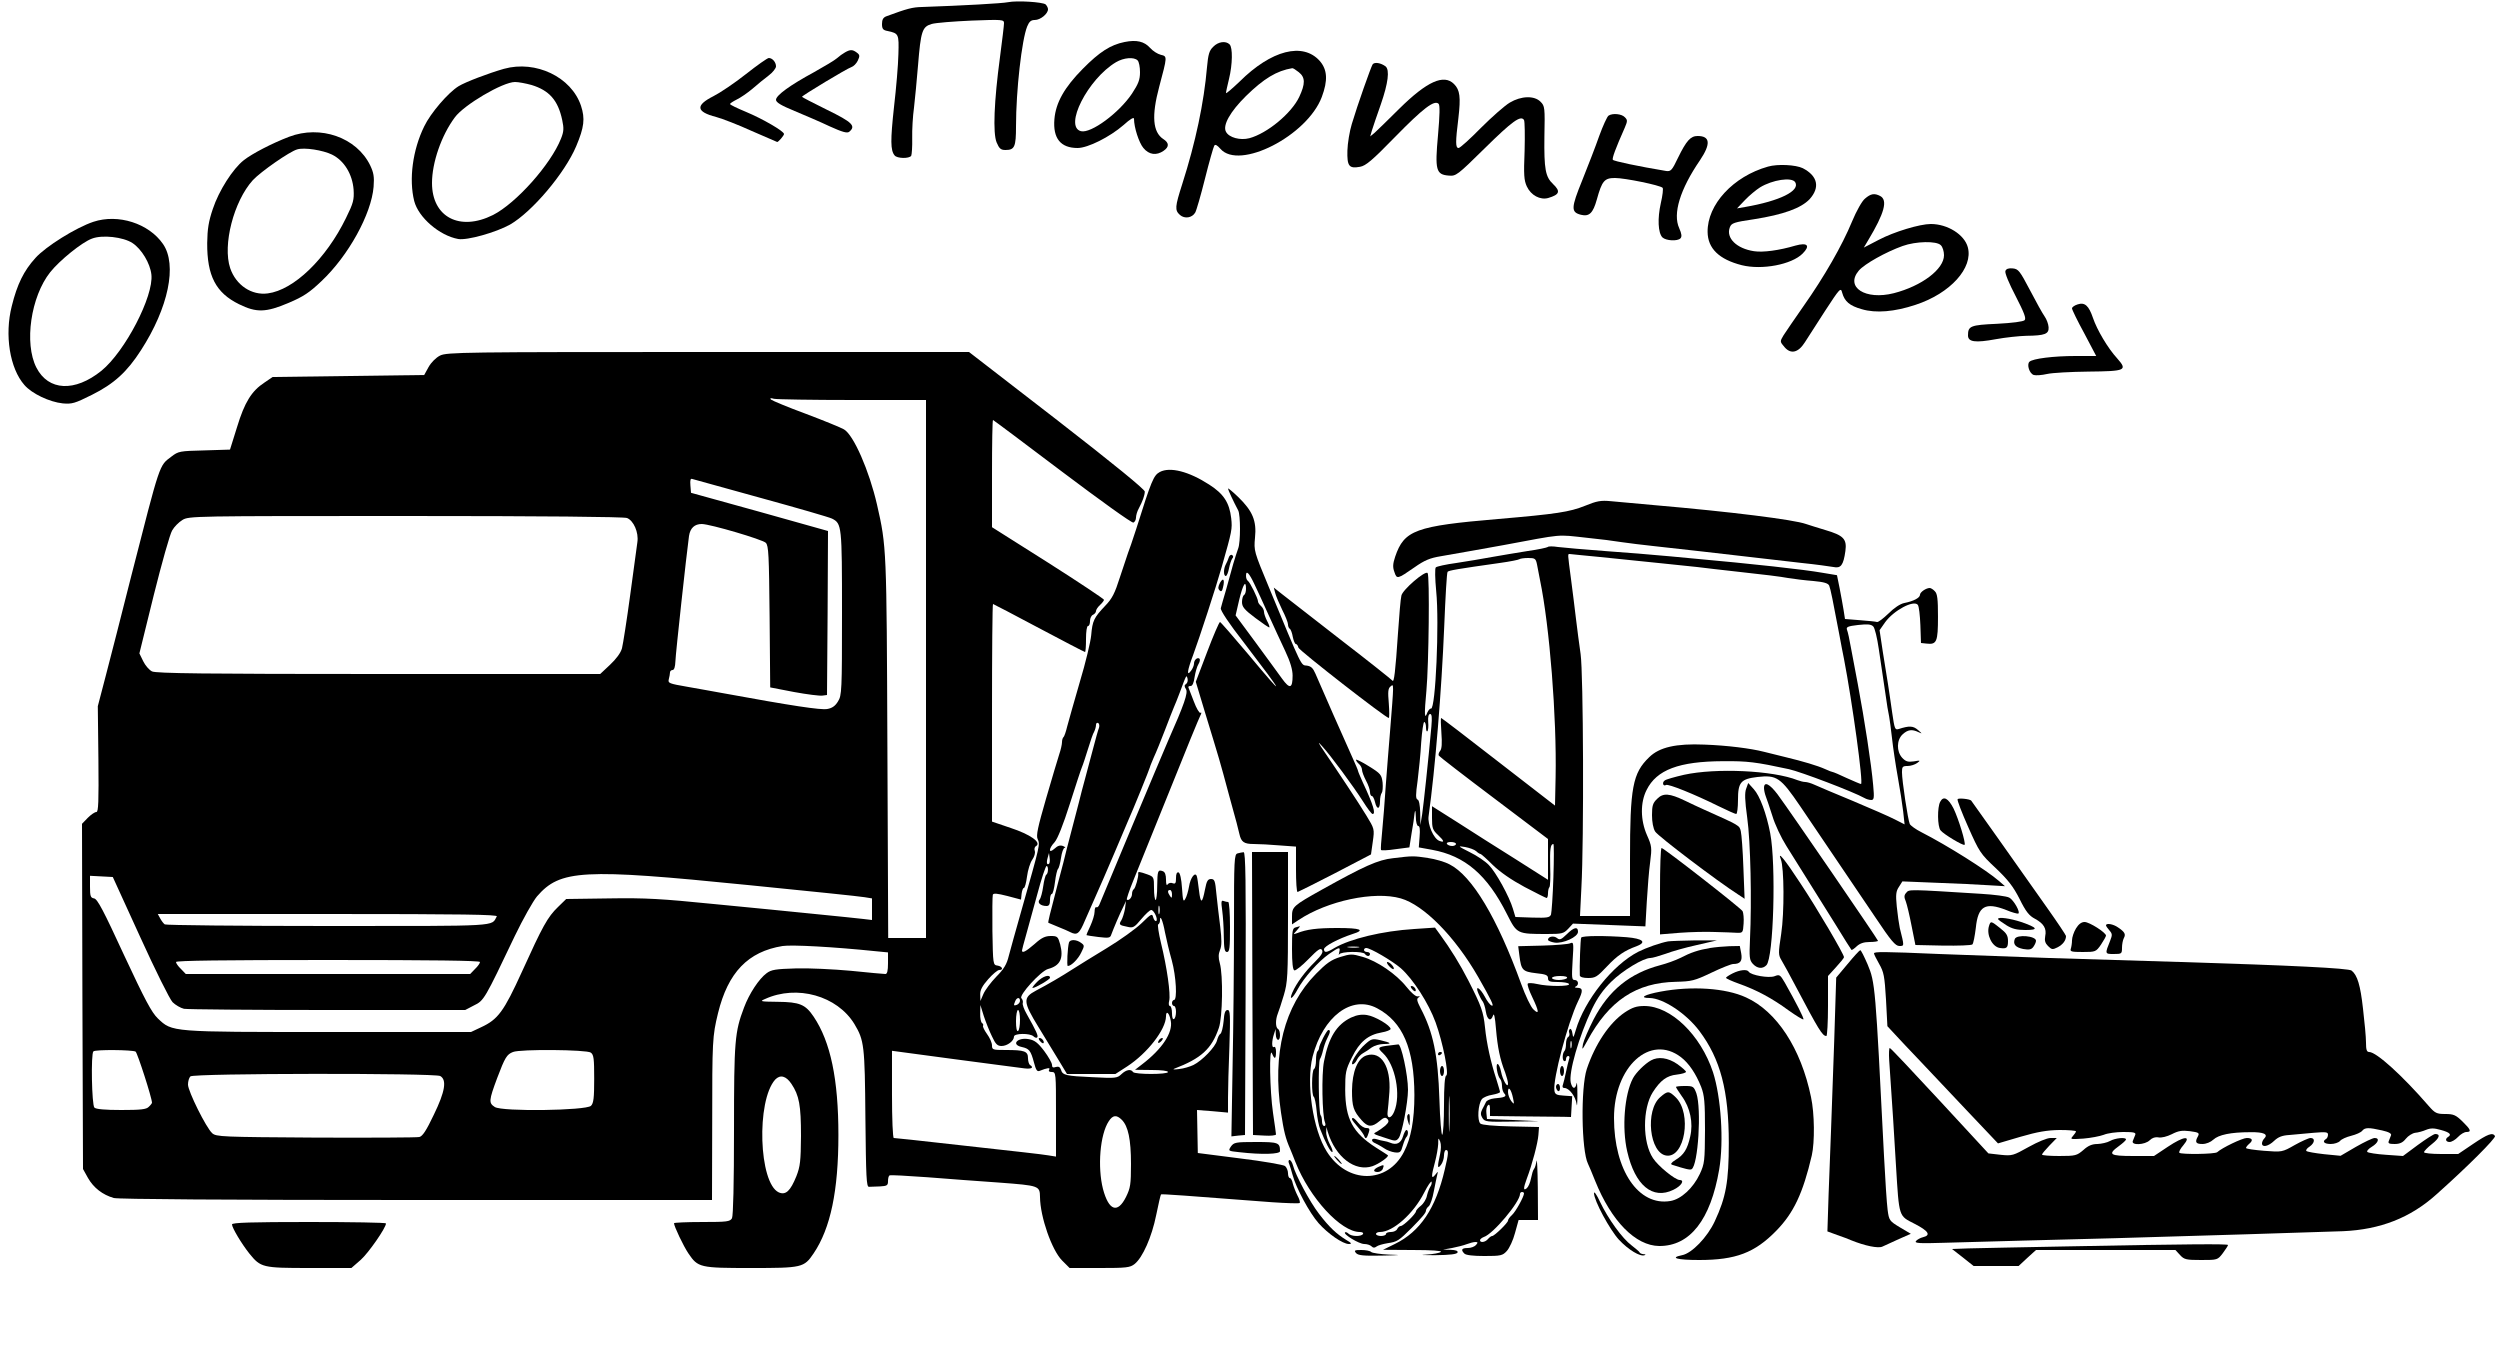 <?xml version="1.0" standalone="no"?>
<!DOCTYPE svg PUBLIC "-//W3C//DTD SVG 20010904//EN"
 "http://www.w3.org/TR/2001/REC-SVG-20010904/DTD/svg10.dtd">
<svg version="1.0" xmlns="http://www.w3.org/2000/svg"
 width="1250pt" height="680pt" viewBox="0 0 1250 680"
 preserveAspectRatio="xMidYMid meet">

<g transform="translate(0,680) scale(0.1,-0.1)"
fill="#000000" stroke="none">
<path d="M5040 6789 c-28 -6 -226 -17 -430 -24 -48 -1 -74 -8 -177 -46 -17 -6
-23 -17 -23 -39 0 -24 5 -31 28 -35 56 -12 57 -15 54 -116 -1 -52 -11 -170
-22 -264 -18 -166 -18 -217 3 -242 12 -16 73 -17 83 -2 3 6 6 46 5 88 -1 42 3
111 9 153 5 43 14 137 20 210 14 173 21 194 68 208 20 6 110 13 200 17 155 6
162 5 162 -13 0 -10 -9 -86 -20 -169 -30 -223 -36 -381 -17 -427 13 -31 21
-38 44 -38 46 0 53 15 53 119 0 179 29 433 56 499 10 24 19 32 38 32 28 0 66
31 66 54 0 7 -6 18 -12 24 -16 12 -143 20 -188 11z"/>
<path d="M5623 6590 c-70 -14 -125 -49 -209 -134 -92 -93 -135 -169 -142 -252
-8 -96 31 -144 116 -144 51 0 161 55 230 115 33 30 52 41 52 31 0 -43 25 -120
47 -146 28 -34 65 -39 101 -14 29 20 28 40 -2 59 -52 35 -59 115 -20 261 41
154 41 152 8 160 -16 4 -40 19 -54 35 -29 32 -67 41 -127 29z m65 -92 c7 -7
12 -33 12 -59 0 -38 -8 -58 -40 -107 -65 -97 -205 -200 -255 -188 -87 22 34
261 175 345 39 23 90 27 108 9z"/>
<path d="M6066 6566 c-20 -19 -25 -38 -31 -102 -15 -176 -57 -376 -124 -585
-36 -113 -38 -130 -11 -154 23 -20 60 -15 76 12 6 10 28 86 49 170 21 84 42
157 46 164 5 9 14 4 31 -15 94 -109 434 65 507 259 31 83 28 136 -10 180 -84
95 -242 55 -401 -103 -38 -36 -68 -62 -68 -57 0 6 7 37 15 70 18 74 19 157 3
173 -19 19 -57 14 -82 -12z m428 -127 c33 -26 33 -58 2 -124 -39 -82 -160
-182 -249 -206 -46 -12 -102 3 -117 32 -18 32 21 101 100 179 89 87 153 126
231 139 4 1 18 -8 33 -20z"/>
<path d="M4225 6538 c-11 -6 -29 -19 -40 -29 -11 -10 -63 -41 -115 -70 -120
-65 -190 -116 -190 -138 0 -13 25 -28 93 -56 50 -21 130 -55 176 -77 64 -29
87 -35 97 -27 35 29 16 48 -111 110 -69 34 -125 63 -125 65 0 6 226 142 246
148 12 4 26 18 33 33 11 23 10 29 -5 40 -21 16 -33 16 -59 1z"/>
<path d="M3729 6429 c-57 -45 -130 -94 -162 -110 -91 -46 -87 -78 14 -104 30
-8 110 -39 178 -70 69 -30 126 -55 127 -55 6 0 34 32 34 40 0 14 -107 76 -191
111 -43 18 -79 35 -79 39 0 3 15 13 33 22 19 9 54 33 79 54 25 22 62 52 82 67
20 15 36 36 36 45 0 21 -18 42 -36 42 -7 0 -58 -36 -115 -81z"/>
<path d="M6863 6478 c-9 -15 -76 -204 -104 -298 -11 -36 -21 -96 -22 -133 -2
-78 8 -91 63 -81 29 5 61 32 175 149 140 143 197 187 218 166 7 -7 6 -54 -3
-157 -16 -175 -10 -197 54 -202 36 -3 42 1 179 136 139 137 181 167 197 142 4
-7 5 -76 3 -154 -5 -121 -3 -147 11 -178 21 -45 67 -69 107 -58 57 17 63 33
24 70 -38 36 -45 74 -43 237 3 145 2 153 -19 174 -31 32 -97 30 -154 -4 -24
-14 -89 -71 -144 -126 -55 -56 -105 -101 -112 -101 -16 0 -16 29 -1 150 12
104 8 140 -22 170 -51 51 -135 13 -273 -123 -56 -56 -112 -110 -124 -121 l-22
-18 8 28 c5 16 25 76 45 132 37 107 45 172 24 190 -24 18 -56 23 -65 10z"/>
<path d="M2520 6456 c-77 -22 -193 -66 -227 -87 -52 -32 -140 -134 -172 -201
-58 -118 -77 -265 -50 -373 21 -82 126 -173 220 -190 44 -8 189 33 259 72 111
64 274 257 331 392 40 95 45 138 24 202 -48 144 -226 229 -385 185z m138 -81
c88 -27 132 -76 153 -175 9 -42 8 -58 -6 -93 -51 -129 -224 -323 -340 -382
-166 -83 -305 -11 -305 160 0 102 47 238 114 328 46 63 240 177 301 177 17 0
54 -7 83 -15z"/>
<path d="M8043 6222 c-7 -4 -28 -50 -47 -102 -18 -52 -57 -152 -85 -222 -56
-138 -57 -159 -6 -172 41 -10 60 8 79 76 26 94 38 108 91 108 49 0 225 -36
238 -49 4 -4 0 -39 -9 -77 -17 -76 -14 -148 8 -171 18 -17 75 -20 90 -5 8 8 7
22 -6 51 -33 72 4 194 104 340 55 82 51 121 -12 121 -35 0 -56 -23 -98 -109
-30 -63 -36 -69 -59 -66 -138 23 -262 49 -267 56 -4 8 13 55 60 161 14 33 14
38 0 52 -16 17 -61 21 -81 8z"/>
<path d="M1445 6116 c-86 -33 -184 -84 -226 -117 -55 -43 -125 -153 -155 -244
-21 -62 -27 -100 -28 -170 -1 -164 43 -249 159 -306 87 -43 134 -42 249 7 73
31 103 51 163 108 135 127 250 336 261 472 4 51 0 71 -17 107 -68 140 -249
203 -406 143z m215 -89 c61 -30 102 -98 108 -175 3 -51 -1 -67 -38 -142 -100
-205 -261 -360 -391 -377 -81 -11 -159 41 -188 126 -39 116 18 335 113 440 40
43 185 144 222 154 36 11 129 -4 174 -26z"/>
<path d="M8840 5967 c-174 -49 -304 -190 -302 -327 1 -82 57 -137 171 -166
101 -25 249 3 304 58 40 40 25 57 -36 40 -81 -24 -162 -35 -207 -28 -87 13
-141 66 -121 119 8 22 21 26 122 41 146 23 234 55 277 100 53 59 41 116 -34
155 -35 17 -125 22 -174 8z m136 -78 c26 -43 -77 -94 -251 -124 l-40 -7 40 42
c22 23 56 51 75 63 62 38 159 53 176 26z"/>
<path d="M9325 5807 c-15 -12 -43 -62 -65 -115 -49 -119 -139 -276 -242 -422
-44 -63 -89 -129 -100 -146 -19 -32 -19 -32 5 -60 31 -36 68 -28 101 24 13 20
58 91 101 157 75 115 79 119 86 91 12 -43 37 -65 98 -82 70 -21 164 -13 269
22 174 57 289 185 261 288 -17 63 -101 116 -185 116 -55 0 -184 -39 -260 -79
l-75 -39 22 37 c81 135 99 200 60 221 -29 15 -47 12 -76 -13z m379 -233 c9 -8
16 -31 16 -50 0 -70 -111 -154 -251 -190 -142 -36 -245 30 -175 113 28 33 135
93 219 123 67 24 170 26 191 4z"/>
<path d="M467 5691 c-87 -29 -238 -123 -290 -181 -58 -64 -91 -131 -118 -240
-37 -145 -10 -312 63 -395 37 -43 125 -85 192 -92 46 -4 60 0 146 43 110 55
175 114 245 223 137 212 182 427 110 531 -71 103 -224 152 -348 111z m195
-106 c46 -30 89 -102 95 -158 12 -108 -132 -385 -250 -481 -133 -107 -265
-101 -325 16 -62 121 -28 355 69 477 47 59 159 150 209 168 52 20 156 8 202
-22z"/>
<path d="M10027 5445 c-4 -9 18 -62 51 -125 43 -84 54 -112 45 -121 -7 -7 -62
-14 -138 -18 -133 -6 -145 -11 -145 -58 0 -33 36 -38 139 -19 49 9 117 16 152
17 94 1 114 9 112 43 -1 16 -10 40 -20 54 -10 14 -43 73 -73 131 -51 97 -58
106 -86 109 -21 2 -33 -2 -37 -13z"/>
<path d="M10388 5278 c-16 -5 -28 -14 -28 -20 0 -6 27 -62 61 -124 l60 -114
-103 0 c-110 0 -215 -13 -231 -29 -14 -14 0 -59 22 -66 10 -3 40 -1 66 5 26 6
119 11 206 12 188 2 198 6 145 66 -47 51 -101 143 -121 202 -21 62 -41 80 -77
68z"/>
<path d="M2200 5022 c-20 -10 -44 -34 -57 -57 l-22 -40 -379 -5 -379 -5 -41
-28 c-64 -42 -99 -98 -137 -223 l-35 -112 -129 -4 c-122 -3 -129 -4 -164 -31
-62 -47 -54 -24 -202 -602 -47 -187 -104 -409 -126 -493 l-40 -153 3 -265 c2
-214 0 -264 -10 -264 -8 0 -27 -13 -43 -29 l-29 -30 2 -863 3 -863 25 -45 c28
-49 73 -84 129 -100 23 -6 555 -10 1514 -10 l1477 0 1 383 c0 416 1 435 29
551 50 204 150 308 323 336 46 7 251 -4 465 -26 l62 -6 0 -54 c0 -38 -4 -54
-13 -54 -7 0 -85 7 -172 16 -87 8 -212 14 -276 12 -100 -3 -122 -6 -146 -24
-38 -28 -87 -102 -113 -172 -46 -122 -50 -163 -50 -610 0 -272 -4 -430 -10
-443 -10 -17 -23 -19 -150 -19 -77 0 -140 -3 -140 -6 0 -15 47 -114 72 -151
48 -71 57 -73 313 -73 256 0 265 2 313 73 85 126 124 314 124 592 0 278 -39
466 -124 592 -41 61 -70 73 -180 74 -87 1 -91 2 -63 14 160 73 361 16 447
-125 49 -82 52 -106 55 -470 3 -298 5 -345 18 -344 8 0 33 1 55 2 35 2 40 5
40 26 0 14 3 27 8 29 4 3 88 -2 187 -9 99 -8 263 -20 363 -27 198 -15 201 -16
202 -72 1 -100 59 -265 110 -317 l38 -38 149 0 c136 0 153 2 176 20 40 32 86
135 108 245 11 55 22 101 24 103 2 3 125 -6 554 -39 73 -5 136 -7 139 -4 4 3
-1 20 -11 38 -9 18 -19 44 -23 59 -3 16 -10 28 -15 28 -5 0 -9 11 -9 24 0 13
-7 29 -15 36 -8 6 -109 24 -225 38 l-211 27 -2 108 -2 107 78 -6 77 -7 0 75
c0 41 3 157 7 256 5 160 4 182 -9 182 -12 0 -17 -14 -20 -56 -3 -31 -10 -59
-16 -63 -6 -3 -13 -18 -17 -33 -8 -33 -74 -101 -118 -123 -17 -8 -49 -18 -71
-20 -23 -3 -34 -3 -26 1 136 52 188 99 224 204 19 53 22 264 5 324 -8 28 -7
46 1 66 9 22 9 50 1 117 -6 48 -15 122 -19 163 -6 66 -9 75 -27 75 -16 0 -22
-10 -30 -52 -14 -72 -22 -74 -30 -6 -4 32 -8 64 -11 72 -8 24 -32 -7 -39 -52
-4 -23 -12 -51 -19 -62 -9 -17 -12 -8 -16 54 -3 47 -10 76 -17 79 -9 2 -13 -7
-13 -28 0 -26 -3 -31 -17 -26 -9 4 -20 1 -25 -6 -5 -8 -8 1 -8 23 0 25 -5 39
-16 43 -25 9 -27 3 -28 -74 0 -38 -4 -70 -8 -70 -4 0 -8 26 -8 58 0 57 -1 58
-33 70 -39 14 -48 15 -46 5 3 -15 -14 -74 -22 -79 -5 -3 -9 -14 -9 -24 0 -18
-17 -36 -26 -28 -2 3 12 45 32 94 20 49 101 251 181 448 79 198 149 368 155
379 6 11 6 17 0 13 -5 -3 -20 22 -33 57 -13 34 -25 65 -27 70 -2 4 3 7 11 7 9
0 16 15 20 45 4 24 12 53 19 64 7 11 9 23 6 27 -10 10 -28 -5 -28 -24 0 -9 -7
-26 -15 -36 -23 -31 -19 1 11 80 31 84 115 341 144 444 50 176 52 185 46 239
-9 78 -38 122 -110 168 -102 66 -196 90 -247 63 -31 -17 -41 -40 -118 -285
-18 -55 -36 -109 -41 -120 -4 -11 -22 -65 -40 -120 -26 -82 -39 -108 -75 -145
-55 -58 -63 -74 -69 -146 -3 -33 -28 -138 -57 -234 -28 -96 -56 -196 -63 -222
-6 -25 -14 -50 -19 -54 -4 -4 -7 -15 -7 -25 0 -10 -6 -38 -14 -61 -8 -24 -37
-123 -66 -222 -41 -142 -50 -183 -42 -201 13 -28 14 -23 -83 -365 -26 -91 -53
-189 -61 -219 -10 -42 -24 -66 -63 -105 -27 -28 -56 -67 -64 -86 l-15 -35 -1
31 c-1 23 10 44 40 78 22 25 47 46 55 46 23 0 16 18 -8 22 -23 3 -23 5 -26
173 -1 93 0 175 2 181 3 9 22 7 73 -6 l68 -18 3 29 c2 16 7 29 11 29 5 0 12
26 16 57 4 32 16 70 26 84 11 16 16 34 13 44 -4 10 -1 21 7 25 27 18 -30 58
-127 90 l-94 32 0 544 c0 299 2 544 5 544 2 0 105 -54 229 -120 124 -66 228
-120 231 -120 3 0 5 29 5 65 0 37 4 65 10 65 6 0 10 11 10 25 0 14 7 28 15 31
8 4 15 12 15 19 0 6 9 20 20 30 11 10 20 22 20 26 0 4 -126 88 -280 186 l-280
177 0 268 c0 148 2 268 5 268 2 0 158 -117 346 -259 190 -143 348 -257 356
-254 7 3 13 14 13 25 0 11 6 32 14 46 19 36 29 63 30 84 0 11 -153 136 -439
358 l-440 340 -1305 0 c-1223 0 -1307 -1 -1340 -18z m2063 -222 l367 0 0
-1345 0 -1345 -95 0 -94 0 -4 948 c-4 1001 -4 1009 -52 1219 -39 170 -117 348
-165 376 -15 9 -101 44 -191 78 -90 33 -168 66 -174 71 -7 7 -2 9 15 4 14 -3
190 -6 393 -6z m-458 -490 c182 -50 341 -96 355 -103 49 -25 50 -34 50 -472 0
-389 -1 -412 -20 -442 -13 -22 -29 -34 -54 -38 -31 -6 -177 16 -526 80 -41 8
-119 21 -173 31 -92 16 -98 18 -93 38 3 11 6 27 6 34 0 6 6 12 13 12 8 0 13
16 14 43 1 38 56 540 68 627 6 40 28 60 64 60 44 -1 302 -77 320 -94 14 -15
16 -58 19 -370 l3 -353 119 -23 c65 -12 129 -20 142 -18 l23 3 3 410 2 410
-342 96 -343 95 -3 37 c-2 27 0 36 10 32 7 -2 162 -45 343 -95z m-670 -100
c33 -13 59 -72 52 -120 -3 -19 -19 -138 -36 -265 -17 -126 -36 -246 -41 -266
-6 -23 -29 -54 -60 -83 l-49 -46 -1108 0 c-863 0 -1114 3 -1133 13 -14 7 -34
30 -44 51 l-19 39 72 292 c40 160 81 306 92 323 10 18 33 41 51 52 32 20 53
20 1115 20 692 0 1091 -4 1108 -10z m2795 -830 c-9 -6 -9 -12 0 -26 11 -18 -8
-74 -90 -259 -31 -71 -334 -794 -343 -818 -4 -10 -11 -16 -15 -13 -5 3 -9 -7
-9 -22 0 -15 -10 -47 -21 -71 -12 -25 -21 -46 -19 -47 1 -1 28 -5 59 -9 51 -6
59 -5 64 11 11 30 43 106 60 139 l14 30 -5 -39 c-4 -21 -12 -47 -18 -57 -14
-22 -11 -25 30 -33 28 -7 35 -3 69 38 21 25 43 46 50 46 14 0 36 -48 25 -55
-5 -2 -11 5 -15 18 -5 21 -9 19 -58 -29 -29 -28 -107 -84 -173 -124 -66 -40
-142 -87 -170 -105 -59 -38 -124 -76 -185 -108 -66 -35 -65 -56 11 -180 34
-56 80 -132 103 -169 l41 -68 121 0 121 0 59 38 c101 66 193 184 194 250 0 33
17 18 24 -23 11 -58 -43 -140 -144 -217 l-35 -27 83 -1 c48 0 82 -4 82 -10 0
-13 -167 -13 -175 0 -10 16 -34 12 -58 -11 -21 -20 -29 -21 -143 -15 -136 6
-151 10 -159 37 -5 14 -12 18 -26 14 -14 -5 -19 -2 -19 11 0 9 -18 41 -39 69
-31 41 -48 54 -76 59 -57 11 -92 -27 -36 -39 37 -8 45 -18 61 -78 10 -38 16
-47 29 -41 37 15 54 17 47 6 -5 -8 0 -12 13 -12 21 0 21 -5 21 -211 l0 -212
-37 6 c-44 7 -128 16 -496 57 -148 17 -273 30 -278 30 -5 0 -9 94 -9 218 l0
218 313 -42 c171 -23 329 -43 350 -46 35 -4 48 4 27 17 -5 3 -10 19 -10 34 0
35 -17 41 -112 41 -64 0 -68 1 -68 23 0 13 -11 38 -25 57 -13 18 -22 37 -20
41 3 4 1 10 -5 14 -5 3 -10 25 -9 48 l1 42 17 -55 c10 -30 28 -76 41 -102 18
-39 27 -48 48 -48 28 0 62 25 62 47 0 17 81 18 98 1 6 -6 15 -9 18 -5 7 6 -4
31 -52 116 -14 24 -23 50 -20 56 2 7 -1 18 -7 24 -14 14 97 136 133 146 61 16
79 53 61 123 -11 39 -14 42 -47 42 -28 0 -47 -9 -81 -40 -44 -38 -63 -48 -63
-32 0 4 9 36 19 72 10 36 36 129 57 207 21 79 42 143 47 143 10 0 9 -38 -2
-44 -4 -3 -11 -29 -15 -58 -4 -29 -12 -59 -18 -66 -13 -15 4 -32 35 -32 12 0
17 8 17 30 0 17 4 30 9 30 5 0 12 27 16 60 4 33 11 62 15 65 4 3 11 28 15 55
4 28 12 50 18 51 7 0 3 4 -8 9 -14 5 -26 2 -42 -13 -31 -28 -31 -1 0 32 15 17
43 87 76 191 29 91 56 174 61 185 5 11 18 52 30 90 12 39 25 78 31 87 5 10 9
25 9 33 0 9 5 13 11 10 6 -4 7 -14 4 -24 -4 -9 -17 -56 -30 -106 -13 -49 -31
-117 -40 -150 -9 -33 -23 -85 -30 -115 -8 -30 -21 -82 -30 -115 -9 -33 -22
-85 -30 -115 -7 -30 -27 -109 -45 -175 -42 -160 -51 -197 -48 -199 2 -1 23
-10 48 -20 25 -10 53 -22 62 -27 34 -17 45 -8 73 59 16 37 41 94 56 127 15 33
55 125 89 205 34 80 65 154 70 165 22 48 110 265 110 270 0 3 9 24 19 48 11
23 36 85 56 137 20 52 40 104 45 115 5 11 18 43 28 70 35 94 34 93 40 71 2
-10 -1 -22 -8 -26z m-684 -898 c-11 -10 -15 4 -8 28 l7 25 3 -23 c2 -13 1 -26
-2 -30z m-1508 -107 c301 -30 564 -57 585 -61 l37 -6 0 -54 0 -54 -42 5 c-24
3 -133 14 -243 25 -110 11 -338 34 -507 50 -260 26 -339 31 -522 28 l-215 -3
-41 -40 c-52 -50 -77 -96 -180 -323 -91 -200 -120 -239 -204 -278 l-51 -24
-711 0 c-795 0 -782 -1 -855 68 -31 30 -64 92 -169 317 -102 221 -133 281
-150 283 -17 3 -20 11 -20 58 l0 55 57 -3 57 -3 137 -300 c75 -165 148 -312
162 -326 14 -14 40 -29 57 -33 18 -3 341 -6 719 -6 l687 0 44 23 c50 24 53 30
204 347 41 85 91 174 111 198 116 134 227 140 1053 57z m2122 -47 c0 -19 -2
-20 -10 -8 -13 19 -13 30 0 30 6 0 10 -10 10 -22z m-63 -95 c-3 -10 -5 -2 -5
17 0 19 2 27 5 18 2 -10 2 -26 0 -35z m-3313 -15 c-29 -51 29 -48 -843 -48
-443 0 -811 4 -817 8 -6 4 -16 17 -23 30 l-12 22 851 0 c678 0 850 -3 844 -12z
m3341 -80 c7 -35 22 -98 34 -140 22 -81 28 -198 11 -198 -5 0 -10 -7 -10 -15
0 -8 5 -15 10 -15 6 0 10 -13 10 -29 0 -17 -4 -33 -10 -36 -6 -4 -10 8 -10 29
0 20 -5 36 -10 36 -6 0 -8 11 -4 26 8 32 -11 167 -41 289 -12 50 -18 92 -14
93 5 2 9 11 9 20 0 32 14 0 25 -60z m-3425 -148 c0 -6 -11 -22 -25 -35 l-24
-25 -711 0 -711 0 -24 25 c-14 13 -25 29 -25 35 0 7 238 10 760 10 522 0 760
-3 760 -10z m2700 -194 c0 -8 -7 -16 -15 -20 -17 -6 -18 -4 -9 18 8 20 24 21
24 2z m0 -95 c0 -28 -4 -53 -10 -56 -6 -4 -10 15 -10 49 0 31 5 56 10 56 6 0
10 -22 10 -49z m-4422 -159 c9 -6 82 -232 82 -256 0 -2 -7 -12 -16 -20 -12
-13 -40 -16 -138 -16 -81 0 -126 4 -134 12 -13 13 -18 269 -5 281 9 10 195 8
211 -1z m2276 -5 c15 -11 17 -30 17 -131 0 -96 -3 -122 -16 -135 -24 -24 -445
-30 -481 -6 -31 20 -30 32 12 145 39 103 48 118 79 130 35 15 369 12 389 -3z
m-753 -117 c34 -19 25 -77 -32 -194 -37 -78 -56 -107 -72 -111 -12 -3 -245 -4
-518 -3 -470 3 -498 4 -518 22 -30 27 -121 210 -121 243 0 16 5 34 12 41 16
16 1219 17 1249 2z m1756 -39 c39 -58 48 -107 48 -261 -1 -126 -4 -152 -23
-201 -30 -74 -53 -96 -88 -81 -100 46 -113 458 -18 564 25 26 54 19 81 -21z
m1652 -180 c32 -32 46 -98 46 -221 0 -103 -3 -120 -25 -165 -42 -84 -86 -69
-115 40 -28 110 -15 273 29 339 20 31 39 33 65 7z"/>
<path d="M5345 2088 c-7 -24 -12 -118 -6 -118 17 0 52 35 67 67 17 34 17 36
-1 49 -23 17 -54 18 -60 2z"/>
<path d="M5185 1890 c-16 -16 -26 -30 -22 -30 14 0 87 43 87 51 0 20 -38 7
-65 -21z"/>
<path d="M5200 1595 c7 -9 15 -13 17 -11 7 7 -7 26 -19 26 -6 0 -6 -6 2 -15z"/>
<path d="M5795 1599 c-11 -16 -1 -19 13 -3 7 8 8 14 3 14 -5 0 -13 -5 -16 -11z"/>
<path d="M6140 4357 c0 -6 28 -66 51 -109 12 -23 12 -160 0 -190 -5 -13 -16
-48 -25 -78 -8 -30 -25 -89 -36 -130 -12 -41 -24 -82 -26 -91 -3 -10 42 -78
114 -170 209 -273 216 -292 22 -59 -74 88 -137 160 -140 160 -4 0 -33 -67 -64
-149 l-57 -150 46 -153 c75 -246 72 -234 120 -413 37 -133 47 -172 52 -195 9
-40 23 -50 72 -50 25 0 83 -3 129 -7 l82 -6 0 -113 c0 -63 3 -114 8 -114 4 1
88 43 187 94 l180 94 9 64 c9 63 8 64 -32 130 -44 72 -135 209 -208 316 -35
51 -38 59 -14 32 43 -47 156 -200 205 -277 22 -35 43 -63 48 -63 17 0 4 45
-49 158 -13 29 -24 55 -24 58 0 3 -12 31 -26 62 -32 70 -166 374 -187 424 -12
28 -22 37 -43 40 -30 3 -21 -16 -190 393 -74 178 -75 181 -69 246 9 85 -12
134 -84 204 -28 27 -51 46 -51 42z m133 -480 c14 -28 45 -97 70 -152 25 -55
62 -136 83 -180 26 -55 37 -94 37 -123 0 -65 -14 -69 -53 -15 -19 27 -79 108
-133 182 l-99 134 18 78 c19 78 34 102 34 55 0 -14 -4 -28 -10 -31 -5 -3 -10
-19 -10 -35 0 -24 11 -38 67 -80 36 -27 68 -49 70 -47 2 2 -3 17 -12 33 -8 16
-15 36 -15 45 0 9 -7 22 -15 29 -8 7 -15 17 -15 23 0 15 -40 96 -51 103 -5 3
-9 14 -9 25 0 31 16 14 43 -44z"/>
<path d="M7925 4271 c-77 -31 -143 -41 -435 -66 -413 -35 -469 -56 -514 -188
-12 -36 -13 -53 -4 -77 12 -37 15 -36 100 23 51 36 78 47 133 56 105 18 221
39 310 55 307 57 264 54 420 37 61 -6 139 -16 175 -22 36 -5 106 -14 155 -19
146 -16 340 -38 485 -55 74 -9 191 -22 260 -30 69 -7 139 -17 157 -20 37 -8
50 8 60 80 8 60 -9 78 -101 105 -39 12 -82 25 -96 30 -62 22 -375 61 -755 94
-88 8 -187 17 -220 20 -51 5 -71 1 -130 -23z"/>
<path d="M7739 4065 c-4 -3 -49 -13 -100 -20 -52 -8 -132 -22 -179 -30 -47 -9
-127 -22 -179 -30 -51 -7 -97 -17 -102 -22 -5 -5 -4 -55 2 -119 16 -157 -3
-591 -26 -587 -5 1 -13 -8 -18 -19 -15 -41 -16 -10 -5 108 12 131 17 578 6
589 -13 13 -126 -85 -131 -113 -4 -15 -11 -99 -17 -187 -13 -195 -20 -251 -28
-238 -4 5 -119 97 -257 203 -137 106 -269 209 -293 228 l-43 34 7 -27 c4 -16
20 -53 35 -84 16 -31 29 -64 29 -73 0 -9 4 -19 9 -22 5 -3 12 -22 15 -41 4
-19 11 -35 15 -35 5 0 11 -8 13 -18 4 -15 437 -352 452 -352 3 0 3 33 0 73 -5
58 -4 75 9 85 17 14 17 21 -3 -228 -6 -69 -15 -188 -21 -265 -5 -77 -13 -180
-18 -230 -5 -49 -8 -92 -6 -95 2 -3 35 -2 73 4 l69 9 11 71 c7 39 14 85 15
101 3 19 5 12 6 -17 0 -28 6 -48 12 -48 8 0 10 -18 7 -54 l-4 -53 66 -12 c165
-30 276 -125 375 -322 50 -99 50 -99 201 -99 74 0 82 2 105 26 l24 26 181 -7
181 -7 7 123 c4 68 11 158 17 200 9 70 8 79 -16 133 -33 75 -34 163 -2 226 50
101 162 143 382 144 123 1 163 -4 330 -40 59 -13 322 -113 377 -144 10 -6 25
-10 34 -10 14 0 16 9 10 73 -9 105 -43 326 -77 507 -11 58 -26 139 -34 180 -7
41 -16 82 -20 91 -5 14 4 18 55 24 47 5 65 4 76 -7 8 -7 20 -58 28 -113 8 -55
22 -149 31 -209 8 -60 18 -119 21 -130 2 -12 9 -59 14 -106 5 -47 18 -134 29
-195 11 -60 23 -138 27 -173 l7 -64 -49 25 c-27 14 -121 55 -209 92 -88 36
-174 73 -192 81 -17 8 -38 14 -47 14 -8 0 -25 4 -38 9 -123 49 -408 62 -568
27 -47 -11 -91 -23 -97 -29 -14 -10 -7 -31 7 -22 11 7 144 -47 261 -105 45
-22 85 -40 90 -40 5 0 9 32 9 70 0 89 14 105 97 115 97 11 116 -2 214 -146
199 -294 286 -423 376 -556 78 -117 100 -143 120 -143 25 0 25 -2 2 90 -4 19
-11 67 -15 107 -6 60 -4 77 11 99 l17 27 172 -7 c94 -3 209 -9 256 -12 l85 -5
-30 26 c-62 54 -257 177 -388 244 -28 14 -54 33 -58 41 -9 19 -39 216 -39 259
0 27 3 31 28 31 16 0 37 7 48 15 18 13 16 14 -17 8 -29 -4 -40 -1 -58 18 -29
32 -28 89 2 117 26 24 47 27 80 11 20 -9 19 -8 -3 11 -24 21 -43 22 -96 5 -19
-6 -21 -1 -33 82 -7 48 -16 113 -21 143 -5 30 -17 103 -26 162 l-16 107 28 40
c43 59 142 112 163 87 6 -7 11 -52 13 -102 l3 -89 28 -3 c51 -6 57 9 57 134 0
89 -3 116 -16 128 -8 9 -20 16 -25 16 -19 0 -49 -21 -49 -34 0 -15 -32 -32
-78 -41 -21 -4 -52 -25 -80 -53 -26 -25 -51 -44 -57 -42 -5 2 -44 6 -85 9
l-75 6 -7 45 c-4 25 -13 74 -20 110 l-13 64 -72 12 c-97 17 -343 44 -663 73
-63 6 -137 13 -165 15 -27 3 -140 12 -250 20 -110 8 -220 18 -245 21 -25 4
-48 4 -51 0z m261 -50 c241 -25 432 -44 485 -50 28 -4 129 -15 225 -26 96 -10
200 -23 230 -29 30 -5 87 -12 127 -15 53 -5 73 -11 79 -23 7 -17 19 -78 50
-242 9 -47 19 -103 24 -125 41 -213 98 -625 85 -625 -4 0 -36 14 -72 30 -35
17 -67 30 -70 30 -3 0 -19 6 -36 14 -40 18 -111 39 -202 61 -38 9 -86 21 -105
26 -66 17 -185 32 -298 36 -142 6 -225 -13 -276 -63 -83 -80 -96 -151 -96
-510 l0 -284 -125 0 -125 0 7 143 c13 236 10 1070 -4 1167 -7 47 -17 126 -23
175 -6 50 -17 140 -25 200 -17 129 -17 125 -7 125 4 -1 72 -7 152 -15z m-315
-37 c3 -18 10 -53 15 -78 48 -231 84 -687 78 -986 l-3 -142 -283 219 c-155
121 -284 219 -286 219 -3 0 -2 -34 1 -75 4 -52 2 -79 -6 -89 -7 -8 -10 -19 -7
-24 3 -5 127 -101 276 -213 l270 -204 0 -102 0 -102 -162 103 c-90 56 -220
139 -290 184 l-128 81 0 -58 c0 -51 3 -61 30 -86 32 -30 34 -40 6 -29 -28 11
-59 82 -53 123 33 237 65 630 78 946 6 149 13 273 17 276 7 7 48 14 260 44 51
7 96 16 99 19 4 3 23 6 44 6 34 0 38 -3 44 -32z m-528 -810 c-16 -177 -39
-389 -46 -438 l-9 -55 -1 62 c-1 38 -6 63 -13 65 -10 4 -10 24 0 94 6 49 15
135 18 192 4 56 11 102 15 102 5 0 9 -12 9 -27 0 -14 3 -23 7 -19 4 4 6 25 4
46 -2 26 2 40 10 40 8 0 10 -17 6 -62z m123 -588 c0 -5 -9 -10 -19 -10 -11 0
-23 5 -26 10 -4 6 5 10 19 10 14 0 26 -4 26 -10z m487 -167 c-3 -93 -9 -176
-12 -186 -7 -15 -18 -17 -93 -15 l-85 3 -12 40 c-18 62 -86 185 -121 220 -17
18 -60 47 -95 64 -61 31 -62 32 -24 26 22 -4 47 -13 56 -21 8 -8 18 -14 22
-14 3 0 31 -25 61 -55 36 -35 92 -74 159 -110 57 -30 107 -55 110 -55 4 0 7
11 7 23 0 13 3 27 7 31 4 3 6 49 4 101 -2 88 1 115 16 115 3 0 3 -75 0 -167z"/>
<path d="M6144 4013 c-3 -10 -10 -26 -15 -35 -12 -22 -12 -58 0 -58 5 0 12 17
16 38 4 20 11 42 16 49 7 7 6 14 -1 18 -5 3 -13 -2 -16 -12z"/>
<path d="M6100 3886 c-10 -20 -11 -29 -2 -38 8 -8 13 -4 17 15 10 39 1 52 -15
23z"/>
<path d="M6780 3001 c0 -5 7 -14 15 -21 8 -7 15 -20 15 -29 0 -9 9 -33 20 -54
11 -20 20 -46 20 -57 0 -11 4 -20 9 -20 5 0 12 -13 16 -30 9 -40 25 -38 25 3
0 18 4 37 9 43 4 5 6 28 4 51 -5 39 -9 45 -69 82 -35 22 -64 36 -64 32z"/>
<path d="M8731 2857 c-8 -20 -7 -58 5 -145 17 -120 23 -419 14 -608 -4 -90 -3
-104 14 -123 22 -24 49 -27 68 -7 36 36 49 503 19 660 -19 99 -52 187 -82 220
l-28 31 -10 -28z"/>
<path d="M8820 2860 c0 -10 4 -29 9 -42 5 -13 20 -57 33 -98 12 -41 44 -109
70 -150 45 -72 67 -108 244 -390 42 -69 79 -127 81 -129 2 -3 13 5 26 17 16
15 36 22 65 22 23 0 42 3 42 6 0 6 -441 650 -502 732 -40 53 -68 67 -68 32z"/>
<path d="M8286 2806 c-22 -21 -26 -34 -26 -82 0 -33 6 -67 16 -82 13 -22 312
-249 417 -316 l30 -20 -6 155 c-3 85 -9 167 -13 183 -7 29 -3 27 -184 108 -25
11 -67 31 -94 44 -79 38 -110 40 -140 10z"/>
<path d="M9701 2791 c-15 -27 -14 -124 2 -143 15 -19 113 -78 120 -72 7 8 -30
129 -55 181 -27 53 -51 65 -67 34z"/>
<path d="M9788 2804 c-3 -5 21 -67 53 -139 55 -124 61 -134 137 -205 62 -59
88 -92 120 -155 31 -63 48 -84 77 -99 44 -24 59 -49 51 -87 -4 -22 0 -35 14
-49 19 -19 23 -19 49 -6 26 14 41 34 41 56 0 4 -44 70 -98 146 -140 199 -374
529 -376 531 -7 8 -64 14 -68 7z"/>
<path d="M8300 2344 l0 -216 98 8 c53 4 133 6 177 4 44 -1 94 -3 110 -4 29 -1
30 1 33 46 2 26 -1 54 -5 62 -9 16 -394 316 -405 316 -5 0 -8 -97 -8 -216z"/>
<path d="M6188 2533 c-17 -4 -18 -30 -18 -356 0 -194 -3 -511 -7 -705 l-6
-354 34 4 34 3 3 708 c2 563 0 707 -10 706 -7 -1 -21 -3 -30 -6z"/>
<path d="M6262 1833 l3 -708 58 -3 c31 -2 57 1 57 6 0 5 -7 53 -15 108 -16
109 -20 335 -5 297 13 -32 20 -29 20 8 0 17 -4 28 -10 24 -12 -7 -12 29 0 65
l8 25 1 -27 c1 -34 21 -37 21 -4 0 14 -4 28 -10 31 -13 8 -13 47 -1 77 5 13
19 54 30 92 19 64 21 95 21 393 l0 323 -90 0 -90 0 2 -707z"/>
<path d="M6965 2509 c-75 -8 -145 -40 -355 -157 -145 -81 -150 -86 -150 -135
l0 -39 33 22 c144 96 379 146 511 108 115 -33 271 -191 387 -393 66 -116 81
-147 68 -143 -8 2 -23 22 -34 43 -25 47 -52 62 -33 18 6 -15 16 -34 22 -41 5
-7 12 -29 15 -49 7 -43 25 -53 36 -21 5 16 10 -5 15 -67 8 -93 20 -152 46
-218 7 -20 14 -45 14 -54 0 -29 -27 17 -35 60 -4 20 -12 37 -17 37 -11 0 -1
-60 13 -75 5 -5 9 -21 9 -35 0 -14 5 -31 12 -38 14 -14 1 -20 -51 -24 -19 -2
-37 -10 -41 -18 -4 -8 -12 -25 -19 -37 -9 -18 -8 -28 1 -43 12 -19 22 -20 148
-18 l135 2 -130 6 -130 5 -3 29 c-2 16 1 33 7 39 8 8 11 2 11 -21 l0 -32 165
-2 c91 -1 182 -2 203 -2 l37 -1 3 52 3 52 -43 3 c-36 2 -44 7 -46 26 -8 56 67
339 118 445 26 53 25 67 -2 68 -13 0 -17 3 -10 6 18 7 15 33 -5 33 -14 0 -15
11 -10 96 6 89 5 95 -11 88 -9 -5 -72 -10 -139 -12 l-122 -3 6 -47 c9 -73 16
-80 83 -88 50 -5 60 -10 60 -25 0 -16 8 -19 49 -19 28 0 53 -4 56 -10 8 -13
-105 -13 -160 0 -22 5 -43 6 -46 2 -4 -4 6 -34 22 -67 35 -73 36 -91 6 -62
-13 12 -40 69 -61 127 -120 331 -246 541 -358 598 -24 13 -73 27 -108 32 -72
11 -77 11 -175 -1z m870 -599 c-3 -5 -22 -10 -41 -10 -19 0 -34 5 -34 10 0 6
18 10 41 10 24 0 38 -4 34 -10z m-270 -600 c7 -33 6 -34 -9 -15 -8 11 -16 31
-16 45 0 33 16 14 25 -30z"/>
<path d="M8904 2504 c17 -42 18 -268 2 -373 -15 -99 -15 -105 3 -135 10 -17
40 -71 66 -121 120 -227 137 -255 157 -255 4 0 8 68 8 150 l0 150 40 44 c22
24 40 46 40 50 0 15 -137 248 -217 368 -79 121 -117 167 -99 122z"/>
<path d="M9531 2336 c-11 -12 -11 -22 -2 -43 6 -16 19 -71 29 -123 l19 -95
138 -3 c76 -1 142 1 147 6 5 5 12 42 17 82 11 110 47 131 152 90 28 -12 55
-19 60 -18 13 5 -22 68 -45 80 -12 7 -75 15 -141 19 -367 23 -359 23 -374 5z"/>
<path d="M6111 2248 c4 -29 8 -88 8 -130 1 -62 4 -78 16 -78 13 0 15 21 15
125 0 69 -4 125 -9 125 -5 0 -16 2 -23 5 -12 5 -13 -4 -7 -47z"/>
<path d="M9990 2205 c0 -3 18 -16 40 -30 30 -19 53 -25 97 -25 68 0 62 11 -21
40 -55 18 -116 27 -116 15z"/>
<path d="M9945 2170 c-14 -44 16 -105 55 -110 33 -5 40 1 40 34 0 28 -7 40
-39 65 -46 37 -48 37 -56 11z"/>
<path d="M10380 2158 c-11 -18 -20 -45 -20 -60 0 -14 -3 -33 -6 -42 -5 -14 4
-16 60 -16 64 0 66 1 91 37 14 21 25 41 25 45 0 15 -83 68 -107 68 -16 0 -30
-11 -43 -32z"/>
<path d="M10530 2173 c0 -3 8 -15 17 -25 15 -17 15 -23 4 -51 -27 -67 -27 -67
18 -67 39 0 41 1 41 31 0 17 4 38 9 48 11 20 5 31 -29 54 -24 17 -60 23 -60
10z"/>
<path d="M6478 2163 c-16 -4 -18 -18 -18 -108 0 -69 4 -105 12 -107 6 -2 38
23 70 56 48 49 61 58 68 46 7 -11 -2 -26 -36 -60 -48 -47 -92 -106 -112 -152
-19 -44 1 -32 26 15 31 58 104 140 157 177 52 36 58 37 51 8 -3 -13 -3 -17 0
-10 7 15 120 17 129 2 3 -5 10 -10 16 -10 5 0 9 5 9 10 0 6 -7 10 -15 10 -8 0
-15 5 -15 10 0 6 5 10 11 10 21 0 130 -64 173 -101 62 -55 139 -175 174 -271
37 -102 68 -261 53 -266 -7 -2 -11 -54 -11 -147 0 -79 -4 -146 -9 -149 -4 -3
-11 76 -14 177 -7 221 -31 337 -94 456 -18 35 -21 47 -11 53 10 7 9 8 -3 6
-10 -2 -33 18 -57 48 -50 63 -146 129 -220 150 -52 15 -59 15 -111 -1 -45 -14
-69 -31 -121 -84 -159 -162 -219 -397 -175 -694 14 -94 23 -130 46 -182 5 -11
16 -40 26 -65 71 -180 228 -350 322 -350 12 0 19 -4 16 -10 -9 -14 -58 -13
-73 2 -6 6 -14 9 -17 6 -10 -9 70 -58 96 -58 14 0 30 -5 37 -12 8 -8 15 -8 24
-1 7 6 32 13 56 17 48 7 56 12 121 77 54 55 71 75 71 87 0 5 6 15 14 21 7 6
19 39 25 74 7 34 14 71 17 82 5 20 5 20 -10 1 -20 -25 -21 -9 -1 64 8 30 15
71 16 90 0 32 1 33 10 12 5 -14 5 -39 -1 -65 -14 -62 -13 -75 5 -51 8 10 15
31 15 47 0 15 5 27 10 27 14 0 13 -17 -6 -97 -45 -195 -123 -311 -250 -373
l-59 -29 150 -1 c94 0 145 -4 140 -9 -6 -6 -39 -12 -75 -14 -36 -2 -16 -3 44
-3 78 1 111 5 114 14 2 8 -9 12 -35 13 l-38 1 45 8 c25 5 58 13 73 19 16 6 35
11 44 11 13 0 13 -3 3 -15 -7 -8 -25 -15 -41 -15 -31 0 -36 -9 -17 -28 8 -8
45 -12 100 -12 82 0 91 2 112 25 13 14 32 55 41 90 l18 65 48 0 49 0 -1 163
c-1 89 -4 149 -6 132 -3 -16 -8 -34 -13 -40 -5 -5 -11 -27 -15 -47 -4 -21 -13
-42 -21 -49 -18 -15 -18 -1 0 48 27 71 55 178 58 218 l3 40 -139 3 c-89 2
-145 7 -154 14 -17 15 -12 99 8 123 7 8 30 18 51 21 22 4 39 10 39 14 0 4 -9
33 -19 66 -27 82 -48 177 -56 257 -8 78 -18 106 -82 232 -44 86 -90 160 -144
234 l-24 33 -104 -7 c-160 -10 -320 -49 -399 -95 -39 -24 -52 -25 -52 -6 0 15
73 53 143 76 65 20 41 30 -75 30 -106 0 -155 -7 -203 -26 -20 -7 -20 -7 -1 14
11 12 17 21 15 21 -2 -1 -12 -3 -21 -6z m315 -100 c-13 -2 -35 -2 -50 0 -16 2
-5 4 22 4 28 0 40 -2 28 -4z m92 -304 c129 -68 186 -202 187 -434 0 -126 -17
-216 -52 -284 -83 -162 -284 -161 -386 1 -70 110 -104 344 -71 475 52 201 196
309 322 242z m362 -601 c-1 -40 -3 -8 -3 72 0 80 2 112 3 73 2 -40 2 -106 0
-145z m-95 -291 c-5 -7 -13 -27 -17 -44 -3 -18 -17 -41 -31 -52 -13 -10 -24
-23 -24 -27 0 -13 -63 -74 -76 -74 -6 0 -14 -7 -18 -15 -3 -8 -17 -15 -31 -15
-14 0 -25 -4 -25 -10 0 -5 -11 -10 -25 -10 -14 0 -25 5 -25 10 0 6 9 10 20 10
65 0 168 92 221 197 18 36 35 60 37 54 2 -6 -1 -17 -6 -24z m468 -34 c0 -16
-42 -92 -60 -108 -11 -10 -20 -22 -20 -28 0 -11 -68 -77 -79 -77 -5 0 -14 -7
-21 -15 -14 -17 -40 -20 -40 -6 0 5 9 12 19 16 46 14 181 175 181 215 0 6 5
10 10 10 6 0 10 -3 10 -7z"/>
<path d="M6755 1712 c-72 -35 -112 -99 -135 -219 -13 -64 -9 -272 5 -305 4
-11 3 -18 -4 -18 -6 0 -11 10 -11 23 0 13 -3 27 -7 31 -10 10 -13 268 -3 281
4 6 11 25 15 43 4 18 13 45 21 60 16 31 17 42 6 42 -8 0 -47 -76 -47 -91 0 -4
-3 -11 -7 -15 -5 -4 -8 -24 -8 -45 0 -21 -4 -41 -10 -44 -12 -8 -13 -132 -1
-139 4 -3 11 -34 14 -69 3 -35 11 -77 18 -93 27 -69 51 -114 60 -114 5 0 0 17
-11 37 -11 21 -20 49 -19 63 l1 25 7 -25 c39 -126 136 -200 223 -171 32 11 85
48 77 55 -2 2 -29 19 -59 38 -117 75 -153 143 -154 288 0 88 2 100 34 164 38
77 80 112 149 124 24 4 43 12 44 17 1 17 -78 64 -119 70 -27 4 -51 0 -79 -13z"/>
<path d="M6825 1578 c-28 -24 -65 -78 -65 -95 0 -12 17 1 25 19 6 12 19 26 30
32 11 6 31 19 44 29 13 9 40 17 59 17 44 0 39 6 -16 19 -40 9 -46 7 -77 -21z"/>
<path d="M6950 1573 c-61 -7 -65 -11 -36 -38 63 -58 92 -210 57 -293 -15 -37
-38 -38 -33 -1 2 13 6 58 9 99 8 127 -41 206 -114 183 -45 -14 -72 -81 -73
-176 0 -80 7 -102 49 -149 30 -34 51 -35 88 -4 22 19 30 21 40 11 9 -10 7 -17
-10 -33 -12 -10 -31 -24 -42 -30 -22 -12 -25 -10 52 -35 38 -13 44 -13 56 2
16 18 47 178 47 242 0 74 -34 231 -49 227 -3 0 -22 -3 -41 -5z"/>
<path d="M7037 1223 c-2 -5 -1 -19 4 -33 7 -23 7 -23 8 8 1 31 -3 40 -12 25z"/>
<path d="M6760 1204 c0 -4 13 -21 29 -39 16 -18 31 -39 33 -47 6 -16 13 -10
22 20 6 18 3 22 -13 22 -11 0 -28 11 -39 25 -19 24 -32 32 -32 19z"/>
<path d="M7015 1118 c-10 -34 -33 -45 -63 -32 -9 4 -24 8 -32 9 -8 1 -25 5
-37 9 -27 9 -32 -11 -5 -21 9 -4 28 -15 42 -24 14 -10 38 -19 54 -21 27 -3 31
1 40 34 6 20 14 40 19 44 9 10 9 34 -1 34 -4 0 -12 -15 -17 -32z"/>
<path d="M6685 1000 c10 -11 20 -20 23 -20 3 0 -3 9 -13 20 -10 11 -20 20 -23
20 -3 0 3 -9 13 -20z"/>
<path d="M6893 966 c-28 -13 -30 -26 -4 -26 10 0 22 7 25 16 8 21 6 22 -21 10z"/>
<path d="M7833 2128 c-27 -26 -34 -29 -47 -19 -16 14 -46 9 -46 -8 0 -5 15
-11 33 -14 42 -6 117 28 117 54 0 28 -21 23 -57 -13z"/>
<path d="M7906 2112 c-4 -7 -9 -147 -7 -189 1 -8 16 -13 42 -13 36 0 45 6 94
58 51 54 87 79 148 101 52 20 32 38 -50 45 -105 8 -221 8 -227 -2z"/>
<path d="M10074 2105 c-10 -26 3 -42 42 -50 30 -5 41 -3 51 11 7 10 13 23 13
30 0 25 -97 33 -106 9z"/>
<path d="M8340 2093 c-38 -7 -107 -31 -149 -52 -128 -66 -268 -242 -312 -391
-12 -41 -13 -42 -17 -17 -2 15 -7 25 -12 22 -5 -3 -7 -12 -4 -19 3 -8 1 -17
-5 -21 -6 -3 -11 -19 -11 -34 0 -15 -3 -31 -7 -35 -11 -11 -13 -45 -3 -51 6
-3 10 1 10 9 0 9 5 16 11 16 7 0 8 -7 4 -17 -3 -10 -10 -38 -15 -63 -5 -25
-12 -53 -15 -62 -5 -12 -2 -18 7 -18 24 0 56 -43 61 -80 2 -19 4 1 4 45 0 44
-2 70 -4 58 -6 -31 -21 -29 -29 3 -12 49 40 231 106 369 27 56 56 97 97 137
57 56 160 118 195 118 10 0 44 10 76 21 31 12 102 32 157 44 l100 23 -110 0
c-60 -1 -121 -3 -135 -5z m-483 -530 c-3 -10 -5 -4 -5 12 0 17 2 24 5 18 2 -7
2 -21 0 -30z"/>
<path d="M8550 2060 c-58 -10 -95 -22 -149 -50 -24 -12 -69 -28 -100 -36 -151
-40 -257 -125 -333 -271 -25 -49 -49 -104 -53 -123 -6 -33 -5 -32 21 15 109
202 245 292 444 296 78 2 92 5 176 45 50 24 100 44 110 44 36 0 47 15 40 54
l-7 36 -52 -1 c-29 -1 -72 -5 -97 -9z"/>
<path d="M9238 1980 l-57 -68 -10 -318 c-6 -176 -13 -377 -16 -449 -3 -71 -8
-214 -12 -316 l-6 -186 49 -18 c27 -9 58 -21 69 -26 69 -28 136 -42 157 -32
13 6 50 23 83 38 l59 26 -54 32 c-53 32 -55 35 -62 88 -4 30 -12 151 -18 269
-43 853 -44 867 -82 958 -17 39 -33 72 -37 71 -3 0 -32 -31 -63 -69z"/>
<path d="M9370 2033 c0 -5 12 -28 26 -53 23 -40 27 -60 34 -178 l7 -133 39
-42 c21 -23 73 -78 115 -122 42 -44 148 -157 237 -251 l162 -171 112 33 c86
25 133 33 196 34 45 0 82 -3 82 -7 0 -3 -7 -14 -16 -24 -14 -16 -11 -16 53
-12 37 3 83 12 102 19 18 8 63 14 98 14 54 0 64 -3 59 -15 -3 -8 -9 -22 -12
-30 -9 -23 61 -20 85 4 12 12 28 17 43 14 15 -3 43 4 67 16 33 17 51 20 91 15
44 -6 48 -9 40 -25 -17 -30 -11 -39 22 -39 19 0 41 9 55 22 26 24 87 37 185
37 67 1 91 -10 69 -32 -6 -6 -11 -17 -11 -24 0 -22 32 -15 61 13 20 19 40 27
76 29 26 2 81 7 121 11 61 5 72 4 72 -9 0 -9 -4 -19 -10 -22 -21 -13 -9 -25
24 -25 18 0 39 7 46 15 7 9 32 20 56 26 24 6 49 17 55 25 14 17 32 17 99 2 35
-8 49 -16 45 -25 -3 -7 -8 -20 -11 -28 -5 -12 2 -15 29 -15 26 0 41 7 56 26
12 15 33 28 47 30 14 1 39 8 55 15 23 9 39 9 74 -1 44 -12 55 -23 35 -35 -16
-10 -11 -25 8 -25 10 0 29 11 42 25 13 14 32 25 42 25 27 0 22 12 -20 53 -33
32 -44 37 -86 37 -43 0 -51 4 -84 42 -130 150 -260 268 -296 268 -12 0 -16 10
-16 48 0 26 -7 102 -15 169 -13 117 -28 167 -57 190 -14 12 -303 26 -858 43
-184 6 -479 15 -655 20 -176 6 -423 15 -550 20 -277 12 -325 12 -325 3z"/>
<path d="M6945 1970 c10 -11 20 -18 23 -15 7 6 -18 35 -31 35 -5 0 -2 -9 8
-20z"/>
<path d="M8663 1933 c-18 -9 -33 -19 -33 -22 0 -4 30 -17 66 -30 87 -31 164
-72 247 -133 38 -27 71 -47 74 -45 4 5 -34 79 -93 184 -23 39 -26 42 -51 32
-29 -11 -118 5 -129 22 -8 14 -45 10 -81 -8z"/>
<path d="M7060 1855 c7 -9 15 -13 17 -11 7 7 -7 26 -19 26 -6 0 -6 -6 2 -15z"/>
<path d="M8303 1842 c-81 -15 -110 -32 -55 -32 67 -1 183 -77 249 -165 105
-140 147 -298 147 -560 0 -193 -14 -271 -70 -391 -37 -80 -115 -161 -164 -170
-64 -13 -25 -24 86 -24 183 0 278 36 386 147 86 88 133 187 177 376 15 66 14
209 -4 292 -50 243 -172 429 -325 498 -102 47 -271 58 -427 29z"/>
<path d="M8124 1738 c-77 -52 -148 -158 -190 -283 -31 -95 -27 -408 6 -474 4
-9 21 -47 36 -86 81 -201 202 -324 320 -325 154 -1 257 131 300 383 24 142 9
362 -31 486 -62 187 -211 331 -343 331 -39 0 -60 -7 -98 -32z m281 -224 c39
-30 74 -81 101 -149 16 -42 19 -75 19 -215 -1 -156 -2 -168 -26 -220 -33 -70
-93 -126 -147 -135 -159 -27 -282 153 -282 415 0 257 181 422 335 304z"/>
<path d="M8255 1498 c-31 -17 -75 -61 -90 -89 -43 -81 -56 -249 -29 -366 39
-170 127 -243 231 -192 40 19 58 49 31 49 -23 1 -107 69 -133 109 -53 79 -53
248 -1 330 38 59 70 83 120 88 25 3 46 9 46 14 0 4 -20 22 -44 39 -47 32 -95
38 -131 18z"/>
<path d="M8380 1365 c0 -3 13 -23 29 -46 42 -57 58 -134 42 -202 -14 -63 -32
-92 -74 -117 -21 -13 -26 -21 -16 -24 65 -21 90 -27 97 -22 33 20 50 302 24
379 -13 35 -16 37 -58 37 -24 0 -44 -2 -44 -5z"/>
<path d="M8302 1315 c-78 -66 -55 -283 31 -293 91 -11 127 209 47 290 -35 34
-41 35 -78 3z"/>
<path d="M9446 1498 c16 -229 25 -375 34 -528 16 -260 13 -248 93 -289 70 -36
83 -57 42 -67 -13 -3 -29 -12 -35 -19 -9 -11 14 -13 137 -9 296 8 495 14 858
23 389 11 971 29 1140 35 186 8 337 67 466 183 155 138 300 283 294 293 -12
19 -36 10 -110 -40 l-74 -50 -86 0 c-47 0 -85 4 -85 9 0 5 18 24 40 41 38 30
44 50 16 50 -7 0 -46 -25 -87 -55 l-74 -55 -85 6 c-47 3 -89 10 -93 14 -5 4 5
16 22 26 33 20 41 44 14 44 -9 0 -51 -20 -93 -44 l-77 -45 -82 8 c-45 5 -85
12 -89 16 -4 4 3 14 16 22 26 18 29 43 5 43 -9 0 -45 -16 -79 -35 -63 -36 -64
-36 -154 -29 -49 4 -90 10 -90 14 0 4 7 13 15 20 22 18 18 30 -11 30 -22 0
-124 -49 -148 -71 -11 -10 -179 -12 -189 -3 -4 4 5 21 20 38 42 50 3 46 -78
-8 l-69 -46 -105 0 c-117 0 -128 8 -70 50 19 14 35 28 35 33 0 12 -54 7 -80
-8 -14 -8 -42 -14 -62 -15 -27 0 -47 -8 -71 -30 -33 -28 -39 -30 -121 -30 -47
0 -86 3 -86 7 0 4 17 24 37 45 l37 38 -31 0 c-18 0 -63 -19 -110 -45 -77 -43
-82 -45 -140 -39 l-61 7 -243 263 c-134 145 -246 264 -250 264 -4 0 -5 -28 -3
-62z"/>
<path d="M7190 1529 c0 -5 5 -7 10 -4 6 3 10 8 10 11 0 2 -4 4 -10 4 -5 0 -10
-5 -10 -11z"/>
<path d="M7200 1445 c0 -14 5 -25 10 -25 6 0 10 11 10 25 0 14 -4 25 -10 25
-5 0 -10 -11 -10 -25z"/>
<path d="M7800 1445 c0 -14 5 -25 10 -25 6 0 10 11 10 25 0 14 -4 25 -10 25
-5 0 -10 -11 -10 -25z"/>
<path d="M7780 1366 c0 -8 5 -18 10 -21 6 -3 10 3 10 14 0 12 -4 21 -10 21 -5
0 -10 -6 -10 -14z"/>
<path d="M6155 1068 c-15 -23 -15 -23 42 -29 112 -13 203 -10 203 5 0 43 -8
46 -121 46 -101 0 -109 -2 -124 -22z"/>
<path d="M6445 983 c4 -10 12 -36 18 -58 17 -64 84 -189 130 -241 47 -53 121
-104 151 -104 17 0 14 5 -14 21 -47 29 -84 63 -135 130 -45 58 -118 194 -130
242 -4 15 -12 27 -17 27 -6 0 -7 -8 -3 -17z"/>
<path d="M7970 834 c0 -37 79 -183 125 -233 47 -50 106 -86 128 -77 7 2 5 5
-5 5 -9 1 -18 4 -20 9 -1 4 -20 19 -40 35 -46 34 -117 132 -158 218 -16 35
-30 55 -30 43z"/>
<path d="M1160 678 c0 -17 48 -97 87 -146 57 -70 65 -72 301 -72 l209 0 47 41
c39 35 126 160 126 182 0 4 -173 7 -385 7 -286 0 -385 -3 -385 -12z"/>
<path d="M10335 568 c-225 -4 -447 -9 -493 -10 l-82 -3 54 -42 54 -43 113 0
112 0 43 40 44 40 348 0 349 0 23 -25 c21 -23 31 -25 106 -25 81 0 82 0 108
34 14 19 26 37 26 41 0 6 -191 5 -805 -7z"/>
<path d="M6780 535 c10 -12 36 -15 129 -13 97 2 103 3 36 5 -44 2 -84 8 -89
13 -6 6 -28 10 -49 10 -34 0 -38 -2 -27 -15z"/>
</g>
</svg>
